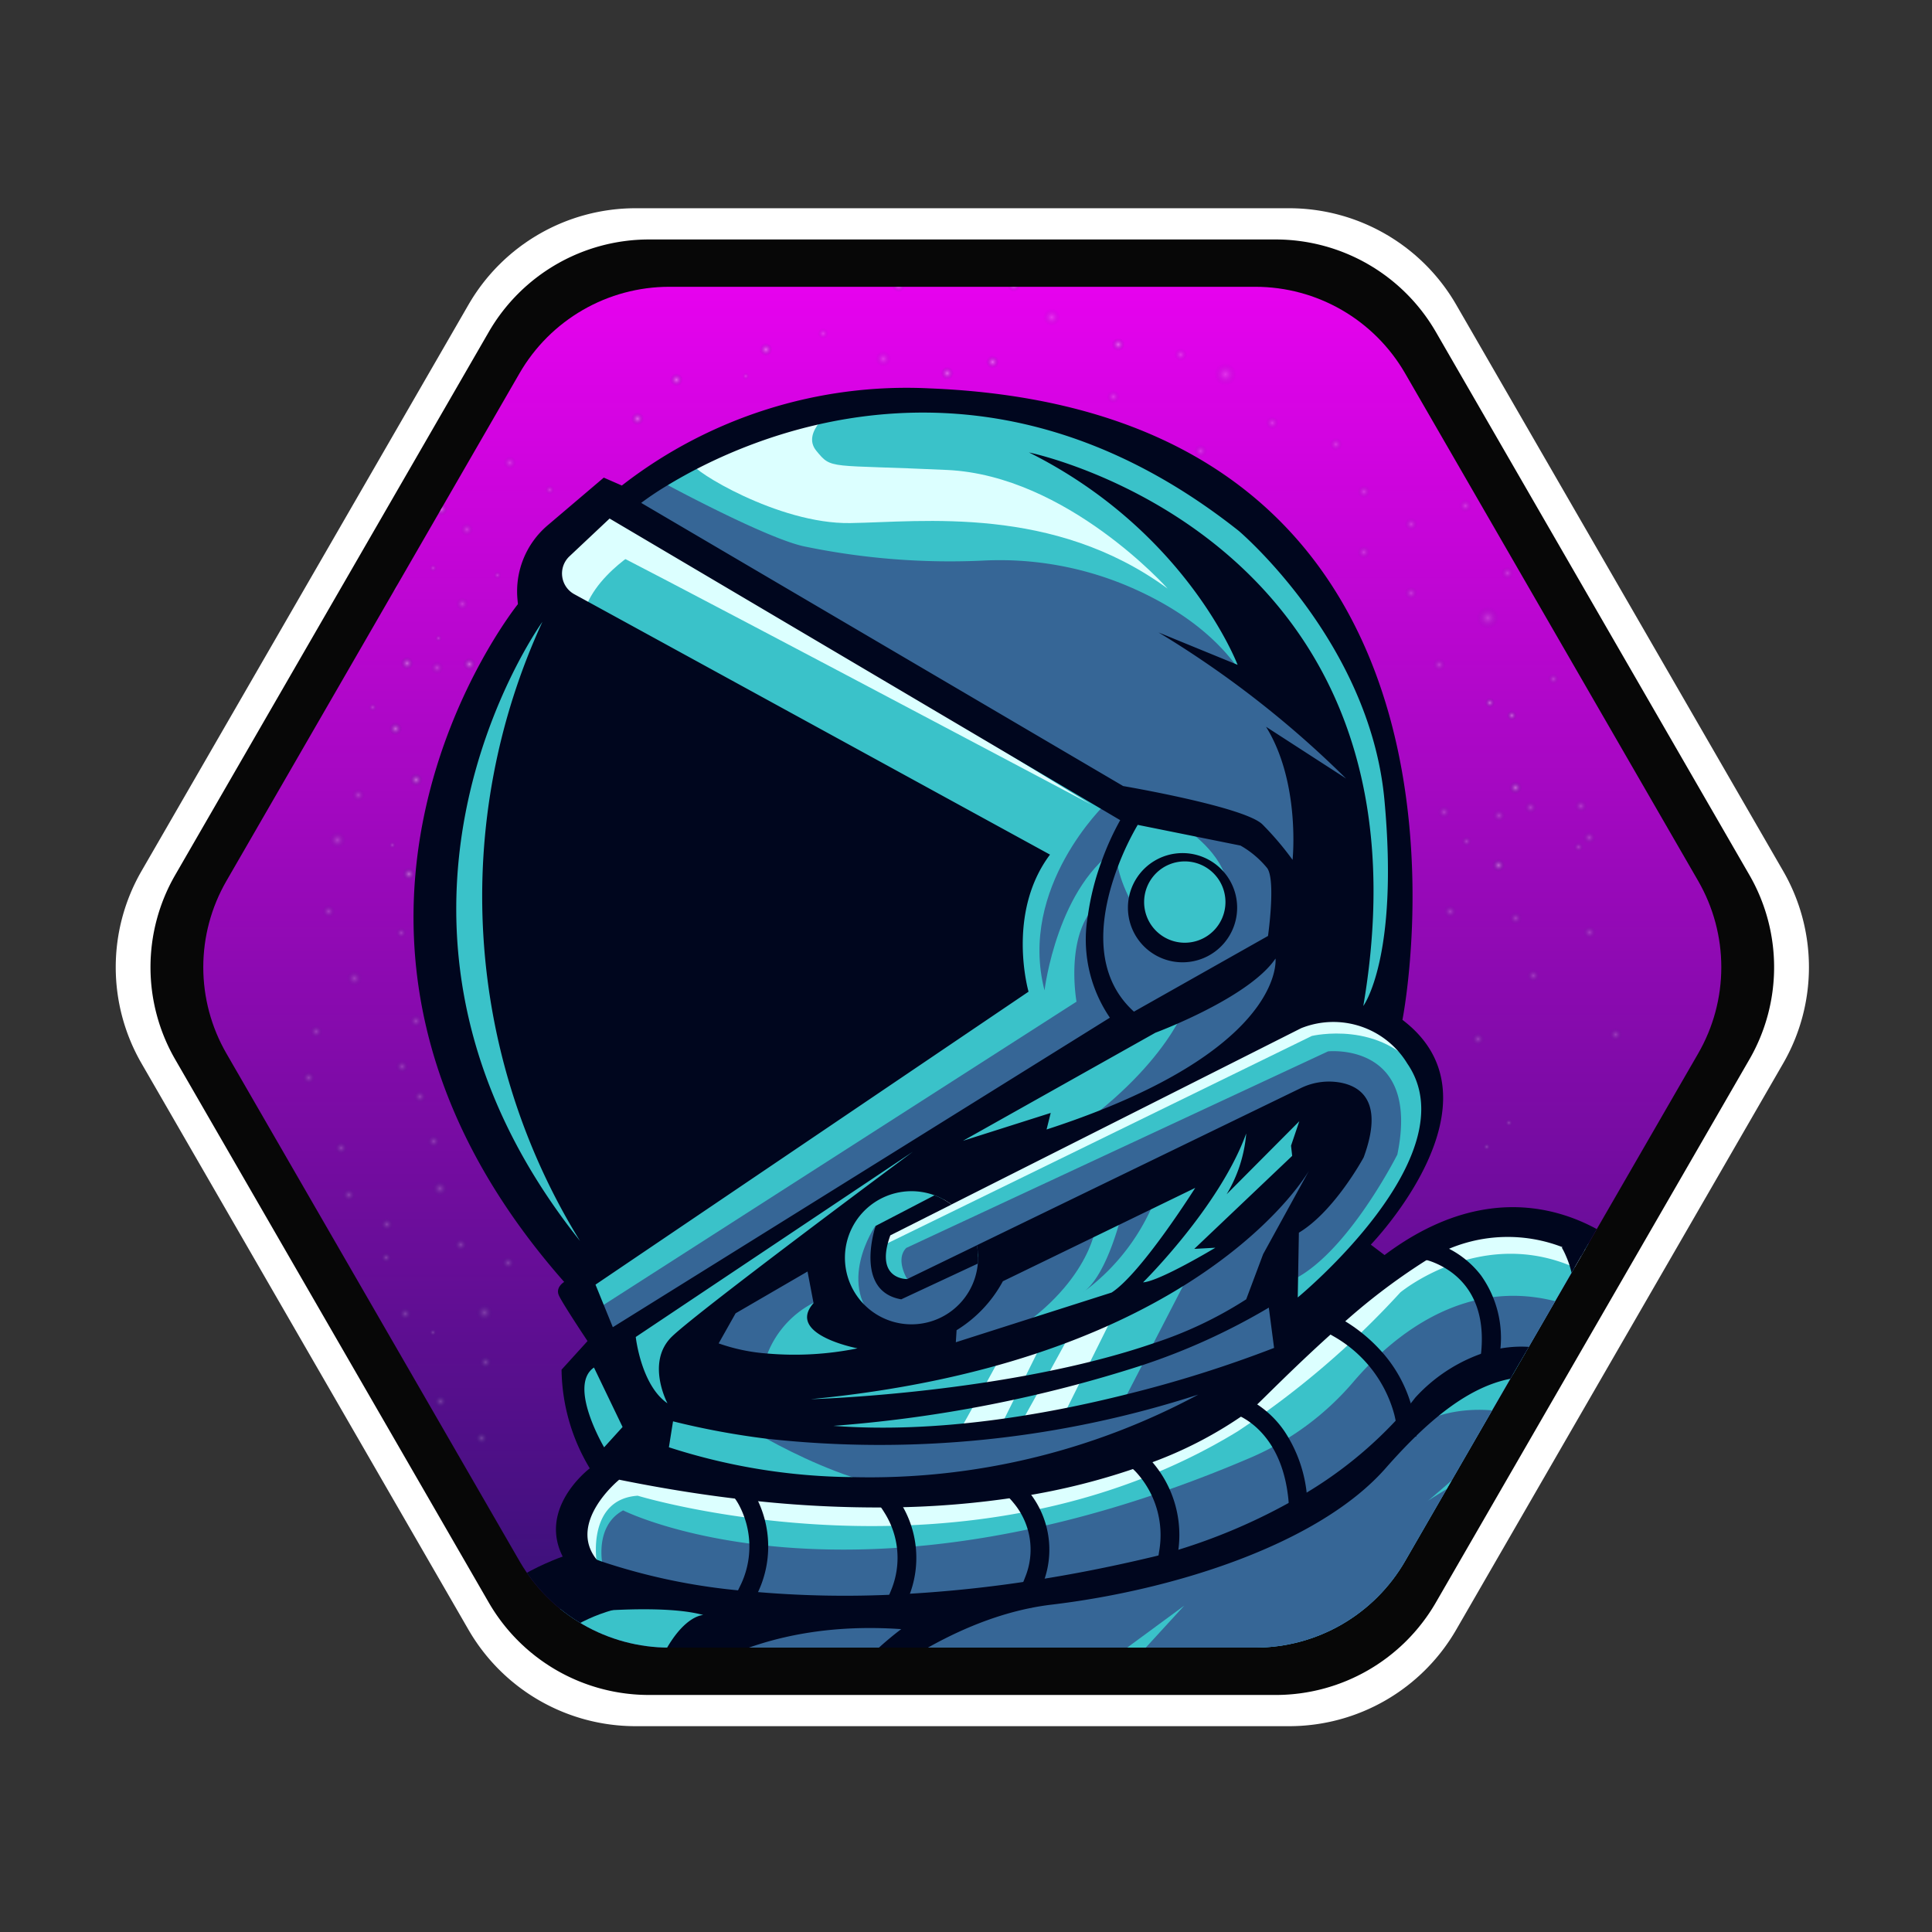<svg xmlns="http://www.w3.org/2000/svg" xmlns:xlink="http://www.w3.org/1999/xlink" width="167" height="167" viewBox="0 0 167 167">
  <rect x="0" y="0" width="167" height="167" fill="#333333" stroke="none"/>
  <defs>
    <clipPath id="clip-path">
      <rect id="Rectangle_9393" data-name="Rectangle 9393" width="167" height="167" transform="translate(-18487 -23888)"/>
    </clipPath>
    <clipPath id="clip-path-2">
      <path id="inside" d="M1519.147,949.029l25.349-43.905a14.906,14.906,0,0,0,0-14.909l-25.349-43.905a14.953,14.953,0,0,0-12.911-7.455h-50.7a14.953,14.953,0,0,0-12.911,7.455l-25.349,43.905a14.9,14.9,0,0,0,0,14.909l25.349,43.905a14.953,14.953,0,0,0,12.911,7.455h50.7A14.953,14.953,0,0,0,1519.147,949.029Z" transform="translate(-1415.28 -838.855)" fill="none"/>
    </clipPath>
    <linearGradient id="linear-gradient" x1="0.5" x2="0.5" y2="1" gradientUnits="objectBoundingBox">
      <stop offset="0" stop-color="#f0f"/>
      <stop offset="1" stop-color="#1b1464"/>
    </linearGradient>
    <radialGradient id="radial-gradient" cx="0.5" cy="0.5" r="0.5" gradientTransform="translate(0)" gradientUnits="objectBoundingBox">
      <stop offset="0" stop-color="#fff"/>
      <stop offset="1" stop-color="#1b1464" stop-opacity="0"/>
    </radialGradient>
    <radialGradient id="radial-gradient-2" cx="0.5" cy="0.5" r="0.5" xlink:href="#radial-gradient"/>
    <radialGradient id="radial-gradient-5" cx="0.5" cy="0.5" r="0.5" xlink:href="#radial-gradient"/>
    <radialGradient id="radial-gradient-6" cx="0.5" cy="0.5" r="0.5" xlink:href="#radial-gradient"/>
    <radialGradient id="radial-gradient-7" cx="0.5" cy="0.5" r="0.5" xlink:href="#radial-gradient"/>
    <radialGradient id="radial-gradient-8" cx="0.5" cy="0.5" r="0.5" gradientTransform="matrix(1, 0, 0, 1, 0, 0)" xlink:href="#radial-gradient"/>
    <radialGradient id="radial-gradient-11" cx="0.5" cy="0.5" r="0.5" gradientTransform="matrix(1, 0, 0, 1, 0, 0)" xlink:href="#radial-gradient"/>
    <radialGradient id="radial-gradient-16" cx="0.5" cy="0.5" r="0.5" xlink:href="#radial-gradient"/>
    <radialGradient id="radial-gradient-38" cx="0.5" cy="0.5" r="0.5" xlink:href="#radial-gradient"/>
    <radialGradient id="radial-gradient-39" cx="0.5" cy="0.5" r="0.5" xlink:href="#radial-gradient"/>
    <radialGradient id="radial-gradient-45" cx="0.5" cy="0.5" r="0.5" xlink:href="#radial-gradient"/>
    <radialGradient id="radial-gradient-48" cx="0.5" cy="0.5" r="0.5" xlink:href="#radial-gradient"/>
    <radialGradient id="radial-gradient-49" cx="0.5" cy="0.5" r="0.493" gradientTransform="translate(-0.014) scale(1.029 1)" xlink:href="#radial-gradient"/>
    <radialGradient id="radial-gradient-58" cx="0.5" cy="0.5" r="0.5" xlink:href="#radial-gradient"/>
    <radialGradient id="radial-gradient-61" cx="0.5" cy="0.5" r="0.5" xlink:href="#radial-gradient"/>
    <radialGradient id="radial-gradient-62" cx="0.5" cy="0.5" r="0.5" xlink:href="#radial-gradient"/>
    <radialGradient id="radial-gradient-66" cx="0.5" cy="0.5" r="0.5" xlink:href="#radial-gradient"/>
    <radialGradient id="radial-gradient-84" cx="0.5" cy="0.5" r="0.5" xlink:href="#radial-gradient"/>
    <radialGradient id="radial-gradient-195" cx="0.5" cy="0.5" r="0.548" gradientTransform="matrix(-0.409, 0.913, -0.913, -0.409, 171.184, 991.996)" gradientUnits="objectBoundingBox">
      <stop offset="0" stop-color="#fff"/>
      <stop offset="1" stop-color="#c7c7c7" stop-opacity="0"/>
    </radialGradient>
    <radialGradient id="radial-gradient-196" cx="0.5" cy="0.5" r="0.544" gradientTransform="matrix(-0.395, 0.919, -0.919, -0.395, 266.849, 1288.098)" xlink:href="#radial-gradient-195"/>
    <radialGradient id="radial-gradient-197" cx="0.5" cy="0.5" r="0.544" gradientTransform="matrix(-0.395, 0.919, -0.919, -0.395, 351.108, 1936.545)" xlink:href="#radial-gradient-195"/>
    <radialGradient id="radial-gradient-198" cx="0.5" cy="0.5" r="0.52" gradientTransform="matrix(-0.274, 0.962, -0.962, -0.274, 551.336, 2086.718)" xlink:href="#radial-gradient-195"/>
    <radialGradient id="radial-gradient-199" cx="0.5" cy="0.5" r="0.544" gradientTransform="matrix(-0.395, 0.919, -0.919, -0.395, 234.339, 1134.089)" xlink:href="#radial-gradient-195"/>
    <radialGradient id="radial-gradient-200" cx="0.5" cy="0.5" r="0.5" gradientTransform="translate(924.759 2066.161) rotate(90.499)" xlink:href="#radial-gradient-195"/>
    <radialGradient id="radial-gradient-201" cx="0.5" cy="0.5" r="0.635" gradientTransform="matrix(-0.616, 0.788, -0.788, -0.616, 45.74, 977.394)" xlink:href="#radial-gradient-195"/>
    <radialGradient id="radial-gradient-202" cx="0.5" cy="0.5" r="0.52" gradientTransform="matrix(0.278, 0.961, -0.961, 0.278, 686.38, 1167.523)" xlink:href="#radial-gradient-195"/>
    <radialGradient id="radial-gradient-203" cx="0.5" cy="0.5" r="0.52" gradientTransform="translate(922.561 1568.505) rotate(73.884)" xlink:href="#radial-gradient-195"/>
    <radialGradient id="radial-gradient-204" cx="0.5" cy="0.5" r="0.52" gradientTransform="translate(966.939 3675.906) rotate(105.898)" xlink:href="#radial-gradient-195"/>
    <radialGradient id="radial-gradient-205" cx="0.5" cy="0.5" r="0.673" gradientTransform="matrix(-0.742, 0.67, -0.67, -0.742, -222.948, 5730.386)" xlink:href="#radial-gradient-195"/>
    <radialGradient id="radial-gradient-206" cx="0.5" cy="0.5" r="0.5" gradientTransform="matrix(0.034, 0.999, -0.999, 0.034, 611.086, 1395.218)" xlink:href="#radial-gradient-195"/>
    <radialGradient id="radial-gradient-207" cx="0.5" cy="0.5" r="0.52" gradientTransform="matrix(-0.274, 0.962, -0.962, -0.274, 572.936, 2038.41)" xlink:href="#radial-gradient-195"/>
    <radialGradient id="radial-gradient-208" cx="0.5" cy="0.5" r="0.52" gradientTransform="translate(1003.28 3587.533) rotate(105.898)" xlink:href="#radial-gradient-195"/>
    <radialGradient id="radial-gradient-209" cx="0.5" cy="0.5" r="0.673" gradientTransform="translate(-141.067 5578.236) rotate(137.935)" xlink:href="#radial-gradient-195"/>
  </defs>
  <g id="Mask_Group_47" data-name="Mask Group 47" transform="translate(18487 23888)" clip-path="url(#clip-path)">
    <g id="Group_51667" data-name="Group 51667" transform="translate(-18477 -23870)">
      <g id="Group_51448" data-name="Group 51448" transform="translate(0 0)">
        <path id="Path_63836" data-name="Path 63836" d="M1511.158,943.054l27.112-46.959a15.942,15.942,0,0,0,0-15.946l-27.112-46.959a15.993,15.993,0,0,0-13.809-7.973h-54.224a15.993,15.993,0,0,0-13.809,7.973L1402.2,880.149a15.941,15.941,0,0,0,0,15.946l27.112,46.959a15.993,15.993,0,0,0,13.809,7.974h54.224A15.993,15.993,0,0,0,1511.158,943.054Z" transform="translate(-1397.055 -822.517)" fill="#070707"/>
        <path id="Path_63837" data-name="Path 63837" d="M1505.888,939.112l28.275-48.974a16.625,16.625,0,0,0,0-16.63l-28.275-48.974a16.681,16.681,0,0,0-14.4-8.316h-56.551a16.68,16.68,0,0,0-14.4,8.316l-28.275,48.974a16.624,16.624,0,0,0,0,16.63l28.275,48.974a16.679,16.679,0,0,0,14.4,8.315h56.551A16.68,16.68,0,0,0,1505.888,939.112Z" transform="translate(-1390.029 -816.218)" fill="#fff"/>
        <path id="Path_63838" data-name="Path 63838" d="M1511.158,943.054l27.112-46.959a15.942,15.942,0,0,0,0-15.946l-27.112-46.959a15.993,15.993,0,0,0-13.809-7.973h-54.224a15.993,15.993,0,0,0-13.809,7.973L1402.2,880.149a15.941,15.941,0,0,0,0,15.946l27.112,46.959a15.993,15.993,0,0,0,13.809,7.974h54.224A15.993,15.993,0,0,0,1511.158,943.054Z" transform="translate(-1397.055 -822.517)" fill="#070707"/>
      </g>
      <g id="entrepeneur" transform="translate(7.574 6.79)">
        <g id="Group_51456" data-name="Group 51456" clip-path="url(#clip-path-2)">
          <rect id="Rectangle_8973" data-name="Rectangle 8973" width="212.583" height="149.932" transform="translate(-40.934 -15.844)" fill="url(#linear-gradient)"/>
          <g id="Group_51449" data-name="Group 51449" transform="translate(6.794 -1.1)">
            <ellipse id="Ellipse_485" data-name="Ellipse 485" cx="0.556" cy="0.556" rx="0.556" ry="0.556" transform="translate(10.261 33.089)" opacity="0.2" fill="url(#radial-gradient)"/>
            <ellipse id="Ellipse_486" data-name="Ellipse 486" cx="0.415" cy="0.415" rx="0.415" ry="0.415" transform="translate(6.785 24.12)" opacity="0.2" fill="url(#radial-gradient-2)"/>
            <ellipse id="Ellipse_487" data-name="Ellipse 487" cx="0.556" cy="0.556" rx="0.556" ry="0.556" transform="translate(9.261 38.749)" opacity="0.2" fill="url(#radial-gradient)"/>
            <ellipse id="Ellipse_488" data-name="Ellipse 488" cx="0.556" cy="0.556" rx="0.556" ry="0.556" transform="translate(11.043 43.161)" opacity="0.2" fill="url(#radial-gradient)"/>
            <ellipse id="Ellipse_489" data-name="Ellipse 489" cx="0.737" cy="0.737" rx="0.737" ry="0.737" transform="translate(4.059 48.185)" opacity="0.2" fill="url(#radial-gradient-5)"/>
            <ellipse id="Ellipse_490" data-name="Ellipse 490" cx="0.307" cy="0.307" rx="0.307" ry="0.307" transform="translate(9.238 49.05)" opacity="0.2" fill="url(#radial-gradient-6)"/>
            <ellipse id="Ellipse_491" data-name="Ellipse 491" cx="0.556" cy="0.556" rx="0.556" ry="0.556" transform="translate(100.428 54.549)" opacity="0.2" fill="url(#radial-gradient-7)"/>
            <ellipse id="Ellipse_492" data-name="Ellipse 492" cx="0.364" cy="0.364" rx="0.364" ry="0.364" transform="translate(7.48 37.087)" opacity="0.2" fill="url(#radial-gradient-8)"/>
            <ellipse id="Ellipse_493" data-name="Ellipse 493" cx="0.556" cy="0.556" rx="0.556" ry="0.556" transform="translate(15.652 33.163)" opacity="0.2" fill="url(#radial-gradient)"/>
            <ellipse id="Ellipse_494" data-name="Ellipse 494" cx="0.556" cy="0.556" rx="0.556" ry="0.556" transform="translate(10.423 51.303)" opacity="0.2" fill="url(#radial-gradient)"/>
            <ellipse id="Ellipse_495" data-name="Ellipse 495" cx="0.465" cy="0.465" rx="0.465" ry="0.465" transform="translate(9.848 56.483)" opacity="0.2" fill="url(#radial-gradient-11)"/>
            <ellipse id="Ellipse_496" data-name="Ellipse 496" cx="0.556" cy="0.556" rx="0.556" ry="0.556" transform="translate(12.851 33.473)" opacity="0.2" fill="url(#radial-gradient-7)"/>
            <ellipse id="Ellipse_497" data-name="Ellipse 497" cx="0.556" cy="0.556" rx="0.556" ry="0.556" transform="translate(3.483 54.536)" opacity="0.2" fill="url(#radial-gradient-7)"/>
            <ellipse id="Ellipse_498" data-name="Ellipse 498" cx="0.673" cy="0.673" rx="0.673" ry="0.673" transform="translate(5.595 60.21)" opacity="0.2" fill="url(#radial-gradient-8)"/>
            <ellipse id="Ellipse_499" data-name="Ellipse 499" cx="0.556" cy="0.556" rx="0.556" ry="0.556" transform="translate(11.026 64.018)" opacity="0.2" fill="url(#radial-gradient-8)"/>
            <ellipse id="Ellipse_500" data-name="Ellipse 500" cx="0.332" cy="0.332" rx="0.332" ry="0.332" transform="translate(12.735 25.079)" opacity="0.2" fill="url(#radial-gradient-16)"/>
            <ellipse id="Ellipse_501" data-name="Ellipse 501" cx="0.556" cy="0.556" rx="0.556" ry="0.556" transform="translate(0 32.44)" opacity="0.2" fill="url(#radial-gradient)"/>
            <ellipse id="Ellipse_502" data-name="Ellipse 502" cx="0.556" cy="0.556" rx="0.556" ry="0.556" transform="translate(3.263 31.339)" opacity="0.2" fill="url(#radial-gradient)"/>
            <ellipse id="Ellipse_503" data-name="Ellipse 503" cx="0.556" cy="0.556" rx="0.556" ry="0.556" transform="translate(9.13 26.499)" opacity="0.2" fill="url(#radial-gradient-7)"/>
            <ellipse id="Ellipse_504" data-name="Ellipse 504" cx="0.249" cy="0.249" rx="0.249" ry="0.249" transform="translate(6.482 30.527)" opacity="0.2" fill="url(#radial-gradient-8)"/>
            <ellipse id="Ellipse_505" data-name="Ellipse 505" cx="0.556" cy="0.556" rx="0.556" ry="0.556" transform="translate(9.83 67.948)" opacity="0.2" fill="url(#radial-gradient-8)"/>
            <ellipse id="Ellipse_506" data-name="Ellipse 506" cx="0.556" cy="0.556" rx="0.556" ry="0.556" transform="translate(1.761 68.912)" opacity="0.2" fill="url(#radial-gradient-8)"/>
            <ellipse id="Ellipse_507" data-name="Ellipse 507" cx="0.301" cy="0.301" rx="0.301" ry="0.301" transform="translate(13.231 31.179)" opacity="0.2" fill="url(#radial-gradient-11)"/>
            <ellipse id="Ellipse_508" data-name="Ellipse 508" cx="0.556" cy="0.556" rx="0.556" ry="0.556" transform="translate(4.405 26.512)" opacity="0.2" fill="url(#radial-gradient)"/>
            <ellipse id="Ellipse_509" data-name="Ellipse 509" cx="0.556" cy="0.556" rx="0.556" ry="0.556" transform="translate(13.213 19.779)" opacity="0.2" fill="url(#radial-gradient)"/>
            <ellipse id="Ellipse_510" data-name="Ellipse 510" cx="0.333" cy="0.333" rx="0.333" ry="0.333" transform="translate(18.299 25.698)" opacity="0.2" fill="url(#radial-gradient-8)"/>
            <ellipse id="Ellipse_511" data-name="Ellipse 511" cx="0.556" cy="0.556" rx="0.556" ry="0.556" transform="translate(15.429 21.52)" opacity="0.2" fill="url(#radial-gradient-7)"/>
            <ellipse id="Ellipse_512" data-name="Ellipse 512" cx="0.556" cy="0.556" rx="0.556" ry="0.556" transform="translate(2.405 64.924)" opacity="0.2" fill="url(#radial-gradient-8)"/>
            <ellipse id="Ellipse_513" data-name="Ellipse 513" cx="0.556" cy="0.556" rx="0.556" ry="0.556" transform="translate(6.049 44.479)" opacity="0.2" fill="url(#radial-gradient-7)"/>
            <ellipse id="Ellipse_514" data-name="Ellipse 514" cx="0.556" cy="0.556" rx="0.556" ry="0.556" transform="translate(107.377 45.551)" opacity="0.2" fill="url(#radial-gradient-7)"/>
            <ellipse id="Ellipse_515" data-name="Ellipse 515" cx="0.959" cy="0.959" rx="0.959" ry="0.959" transform="translate(103.279 28.762)" opacity="0.2" fill="url(#radial-gradient-8)"/>
            <ellipse id="Ellipse_516" data-name="Ellipse 516" cx="0.556" cy="0.556" rx="0.556" ry="0.556" transform="translate(19.143 15.756)" opacity="0.2" fill="url(#radial-gradient-7)"/>
            <ellipse id="Ellipse_517" data-name="Ellipse 517" cx="0.556" cy="0.556" rx="0.556" ry="0.556" transform="translate(15.038 27.957)" opacity="0.2" fill="url(#radial-gradient-7)"/>
            <ellipse id="Ellipse_518" data-name="Ellipse 518" cx="0.556" cy="0.556" rx="0.556" ry="0.556" transform="translate(104.648 46.254)" opacity="0.2" fill="url(#radial-gradient-7)"/>
            <ellipse id="Ellipse_519" data-name="Ellipse 519" cx="0.556" cy="0.556" rx="0.556" ry="0.556" transform="translate(99.899 45.954)" opacity="0.2" fill="url(#radial-gradient-7)"/>
            <ellipse id="Ellipse_520" data-name="Ellipse 520" cx="0.556" cy="0.556" rx="0.556" ry="0.556" transform="translate(112.478 56.349)" opacity="0.2" fill="url(#radial-gradient-7)"/>
            <ellipse id="Ellipse_521" data-name="Ellipse 521" cx="0.329" cy="0.329" rx="0.329" ry="0.329" transform="translate(103.815 75.111)" opacity="0.2" fill="url(#radial-gradient-8)"/>
            <ellipse id="Ellipse_522" data-name="Ellipse 522" cx="0.431" cy="0.431" rx="0.431" ry="0.431" transform="translate(111.646 49.096)" opacity="0.2" fill="url(#radial-gradient-38)"/>
            <ellipse id="Ellipse_523" data-name="Ellipse 523" cx="0.403" cy="0.403" rx="0.403" ry="0.403" transform="translate(22.749 18.25)" opacity="0.2" fill="url(#radial-gradient-39)"/>
            <ellipse id="Ellipse_524" data-name="Ellipse 524" cx="0.556" cy="0.556" rx="0.556" ry="0.556" transform="translate(97.047 27.025)" opacity="0.2" fill="url(#radial-gradient-7)"/>
            <ellipse id="Ellipse_525" data-name="Ellipse 525" cx="0.556" cy="0.556" rx="0.556" ry="0.556" transform="translate(114.73 65.182)" opacity="0.2" fill="url(#radial-gradient-11)"/>
            <ellipse id="Ellipse_526" data-name="Ellipse 526" cx="0.556" cy="0.556" rx="0.556" ry="0.556" transform="translate(106.073 43.843)" opacity="0.2" fill="url(#radial-gradient)"/>
            <ellipse id="Ellipse_527" data-name="Ellipse 527" cx="0.556" cy="0.556" rx="0.556" ry="0.556" transform="translate(107.617 60.087)" opacity="0.2" fill="url(#radial-gradient-11)"/>
            <ellipse id="Ellipse_528" data-name="Ellipse 528" cx="0.556" cy="0.556" rx="0.556" ry="0.556" transform="translate(102.836 65.567)" opacity="0.2" fill="url(#radial-gradient-11)"/>
            <ellipse id="Ellipse_529" data-name="Ellipse 529" cx="0.433" cy="0.433" rx="0.433" ry="0.433" transform="translate(105.878 37.725)" opacity="0.2" fill="url(#radial-gradient-45)"/>
            <ellipse id="Ellipse_530" data-name="Ellipse 530" cx="0.556" cy="0.556" rx="0.556" ry="0.556" transform="translate(92.96 23.49)" opacity="0.2" fill="url(#radial-gradient-7)"/>
            <ellipse id="Ellipse_531" data-name="Ellipse 531" cx="0.556" cy="0.556" rx="0.556" ry="0.556" transform="translate(97.055 21.065)" opacity="0.2" fill="url(#radial-gradient-7)"/>
            <ellipse id="Ellipse_532" data-name="Ellipse 532" cx="0.433" cy="0.433" rx="0.433" ry="0.433" transform="translate(103.978 36.627)" opacity="0.2" fill="url(#radial-gradient-48)"/>
            <ellipse id="Ellipse_533" data-name="Ellipse 533" cx="0.47" cy="0.484" rx="0.47" ry="0.484" transform="translate(109.436 34.517)" opacity="0.2" fill="url(#radial-gradient-49)"/>
            <ellipse id="Ellipse_534" data-name="Ellipse 534" cx="0.329" cy="0.329" rx="0.329" ry="0.329" transform="translate(105.729 73.034)" opacity="0.2" fill="url(#radial-gradient-11)"/>
            <ellipse id="Ellipse_535" data-name="Ellipse 535" cx="0.556" cy="0.556" rx="0.556" ry="0.556" transform="translate(104.607 50.548)" opacity="0.2" fill="url(#radial-gradient)"/>
            <ellipse id="Ellipse_536" data-name="Ellipse 536" cx="0.556" cy="0.556" rx="0.556" ry="0.556" transform="translate(112.45 48.154)" opacity="0.2" fill="url(#radial-gradient-7)"/>
            <ellipse id="Ellipse_537" data-name="Ellipse 537" cx="0.556" cy="0.556" rx="0.556" ry="0.556" transform="translate(99.48 33.213)" opacity="0.2" fill="url(#radial-gradient-7)"/>
            <ellipse id="Ellipse_538" data-name="Ellipse 538" cx="0.556" cy="0.556" rx="0.556" ry="0.556" transform="translate(101.744 19.478)" opacity="0.2" fill="url(#radial-gradient-7)"/>
            <ellipse id="Ellipse_539" data-name="Ellipse 539" cx="0.556" cy="0.556" rx="0.556" ry="0.556" transform="translate(111.722 45.431)" opacity="0.2" fill="url(#radial-gradient-7)"/>
            <ellipse id="Ellipse_540" data-name="Ellipse 540" cx="0.556" cy="0.556" rx="0.556" ry="0.556" transform="translate(105.379 25.294)" opacity="0.2" fill="url(#radial-gradient-7)"/>
            <ellipse id="Ellipse_541" data-name="Ellipse 541" cx="0.556" cy="0.556" rx="0.556" ry="0.556" transform="translate(106.088 55.125)" opacity="0.2" fill="url(#radial-gradient-7)"/>
            <ellipse id="Ellipse_542" data-name="Ellipse 542" cx="0.44" cy="0.44" rx="0.44" ry="0.44" transform="translate(101.955 48.6)" opacity="0.2" fill="url(#radial-gradient-58)"/>
            <ellipse id="Ellipse_543" data-name="Ellipse 543" cx="0.556" cy="0.556" rx="0.556" ry="0.556" transform="translate(30.18 11.949)" opacity="0.2" fill="url(#radial-gradient)"/>
            <ellipse id="Ellipse_544" data-name="Ellipse 544" cx="0.556" cy="0.556" rx="0.556" ry="0.556" transform="translate(33.543 8.583)" opacity="0.2" fill="url(#radial-gradient)"/>
            <ellipse id="Ellipse_545" data-name="Ellipse 545" cx="0.737" cy="0.737" rx="0.737" ry="0.737" transform="translate(65.803 2.998)" opacity="0.2" fill="url(#radial-gradient-61)"/>
            <ellipse id="Ellipse_546" data-name="Ellipse 546" cx="0.307" cy="0.307" rx="0.307" ry="0.307" transform="translate(39.787 8.516)" opacity="0.2" fill="url(#radial-gradient-62)"/>
            <ellipse id="Ellipse_547" data-name="Ellipse 547" cx="0.556" cy="0.556" rx="0.556" ry="0.556" transform="translate(41.279 5.967)" opacity="0.2" fill="url(#radial-gradient)"/>
            <ellipse id="Ellipse_548" data-name="Ellipse 548" cx="0.465" cy="0.465" rx="0.465" ry="0.465" transform="translate(46.314 4.68)" opacity="0.2" fill="url(#radial-gradient-11)"/>
            <ellipse id="Ellipse_549" data-name="Ellipse 549" cx="0.556" cy="0.556" rx="0.556" ry="0.556" transform="translate(71.736 5.537)" opacity="0.2" fill="url(#radial-gradient)"/>
            <ellipse id="Ellipse_550" data-name="Ellipse 550" cx="0.673" cy="0.673" rx="0.673" ry="0.673" transform="translate(51.31 6.654)" opacity="0.2" fill="url(#radial-gradient-66)"/>
            <ellipse id="Ellipse_551" data-name="Ellipse 551" cx="0.556" cy="0.556" rx="0.556" ry="0.556" transform="translate(52.744 0.438)" opacity="0.2" fill="url(#radial-gradient)"/>
            <ellipse id="Ellipse_552" data-name="Ellipse 552" cx="0.556" cy="0.556" rx="0.556" ry="0.556" transform="translate(56.829)" opacity="0.2" fill="url(#radial-gradient)"/>
            <ellipse id="Ellipse_553" data-name="Ellipse 553" cx="0.556" cy="0.556" rx="0.556" ry="0.556" transform="translate(60.873 7.049)" opacity="0.2" fill="url(#radial-gradient)"/>
            <ellipse id="Ellipse_554" data-name="Ellipse 554" cx="0.556" cy="0.556" rx="0.556" ry="0.556" transform="translate(56.951 8.017)" opacity="0.2" fill="url(#radial-gradient)"/>
            <ellipse id="Ellipse_555" data-name="Ellipse 555" cx="0.556" cy="0.556" rx="0.556" ry="0.556" transform="translate(62.712 0.407)" opacity="0.2" fill="url(#radial-gradient)"/>
            <ellipse id="Ellipse_556" data-name="Ellipse 556" cx="0.959" cy="0.959" rx="0.959" ry="0.959" transform="translate(80.597 7.708)" opacity="0.2" fill="url(#radial-gradient-8)"/>
            <ellipse id="Ellipse_557" data-name="Ellipse 557" cx="0.556" cy="0.556" rx="0.556" ry="0.556" transform="translate(78.86 14.746)" opacity="0.2" fill="url(#radial-gradient-7)"/>
            <ellipse id="Ellipse_558" data-name="Ellipse 558" cx="0.433" cy="0.433" rx="0.433" ry="0.433" transform="translate(87.719 14.601)" opacity="0.2" fill="url(#radial-gradient-45)"/>
            <ellipse id="Ellipse_559" data-name="Ellipse 559" cx="0.556" cy="0.556" rx="0.556" ry="0.556" transform="translate(92.973 18.257)" opacity="0.2" fill="url(#radial-gradient-7)"/>
            <ellipse id="Ellipse_560" data-name="Ellipse 560" cx="0.556" cy="0.556" rx="0.556" ry="0.556" transform="translate(90.548 14.162)" opacity="0.2" fill="url(#radial-gradient-7)"/>
            <ellipse id="Ellipse_561" data-name="Ellipse 561" cx="0.433" cy="0.433" rx="0.433" ry="0.433" transform="translate(86.62 16.501)" opacity="0.2" fill="url(#radial-gradient-48)"/>
            <ellipse id="Ellipse_562" data-name="Ellipse 562" cx="0.556" cy="0.556" rx="0.556" ry="0.556" transform="translate(85.047 12.312)" opacity="0.2" fill="url(#radial-gradient-7)"/>
            <ellipse id="Ellipse_563" data-name="Ellipse 563" cx="0.556" cy="0.556" rx="0.556" ry="0.556" transform="translate(71.313 10.049)" opacity="0.2" fill="url(#radial-gradient-7)"/>
            <ellipse id="Ellipse_564" data-name="Ellipse 564" cx="0.556" cy="0.556" rx="0.556" ry="0.556" transform="translate(77.129 6.413)" opacity="0.2" fill="url(#radial-gradient-7)"/>
            <ellipse id="Ellipse_565" data-name="Ellipse 565" cx="0.556" cy="0.556" rx="0.556" ry="0.556" transform="translate(16.702 100.064)" opacity="0.2" fill="url(#radial-gradient-11)"/>
            <ellipse id="Ellipse_566" data-name="Ellipse 566" cx="0.556" cy="0.556" rx="0.556" ry="0.556" transform="translate(13.152 96.894)" opacity="0.2" fill="url(#radial-gradient-11)"/>
            <ellipse id="Ellipse_567" data-name="Ellipse 567" cx="0.737" cy="0.737" rx="0.737" ry="0.737" transform="translate(16.771 89.036)" opacity="0.2" fill="url(#radial-gradient-11)"/>
            <ellipse id="Ellipse_568" data-name="Ellipse 568" cx="0.307" cy="0.307" rx="0.307" ry="0.307" transform="translate(12.749 91.177)" opacity="0.2" fill="url(#radial-gradient-84)"/>
            <ellipse id="Ellipse_569" data-name="Ellipse 569" cx="0.556" cy="0.556" rx="0.556" ry="0.556" transform="translate(10.106 89.318)" opacity="0.2" fill="url(#radial-gradient-11)"/>
            <ellipse id="Ellipse_570" data-name="Ellipse 570" cx="0.465" cy="0.465" rx="0.465" ry="0.465" transform="translate(8.544 84.55)" opacity="0.2" fill="url(#radial-gradient-11)"/>
            <ellipse id="Ellipse_571" data-name="Ellipse 571" cx="0.556" cy="0.556" rx="0.556" ry="0.556" transform="translate(14.901 83.348)" opacity="0.2" fill="url(#radial-gradient-11)"/>
            <ellipse id="Ellipse_572" data-name="Ellipse 572" cx="0.673" cy="0.673" rx="0.673" ry="0.673" transform="translate(12.985 78.371)" opacity="0.2" fill="url(#radial-gradient-11)"/>
            <ellipse id="Ellipse_573" data-name="Ellipse 573" cx="0.556" cy="0.556" rx="0.556" ry="0.556" transform="translate(2.369 90.075)" opacity="0.2" fill="url(#radial-gradient-11)"/>
            <ellipse id="Ellipse_574" data-name="Ellipse 574" cx="0.556" cy="0.556" rx="0.556" ry="0.556" transform="translate(1.703 86.021)" opacity="0.2" fill="url(#radial-gradient-11)"/>
            <ellipse id="Ellipse_575" data-name="Ellipse 575" cx="0.556" cy="0.556" rx="0.556" ry="0.556" transform="translate(8.513 81.587)" opacity="0.2" fill="url(#radial-gradient-11)"/>
            <ellipse id="Ellipse_576" data-name="Ellipse 576" cx="0.556" cy="0.556" rx="0.556" ry="0.556" transform="translate(18.999 84.917)" opacity="0.2" fill="url(#radial-gradient-11)"/>
            <ellipse id="Ellipse_577" data-name="Ellipse 577" cx="0.556" cy="0.556" rx="0.556" ry="0.556" transform="translate(17.048 93.504)" opacity="0.2" fill="url(#radial-gradient-11)"/>
            <ellipse id="Ellipse_578" data-name="Ellipse 578" cx="0.556" cy="0.556" rx="0.556" ry="0.556" transform="translate(5.231 79.039)" opacity="0.2" fill="url(#radial-gradient-11)"/>
            <ellipse id="Ellipse_579" data-name="Ellipse 579" cx="0.556" cy="0.556" rx="0.556" ry="0.556" transform="translate(4.564 74.985)" opacity="0.2" fill="url(#radial-gradient-11)"/>
            <ellipse id="Ellipse_580" data-name="Ellipse 580" cx="0.556" cy="0.556" rx="0.556" ry="0.556" transform="translate(11.375 70.551)" opacity="0.2" fill="url(#radial-gradient-11)"/>
            <ellipse id="Ellipse_581" data-name="Ellipse 581" cx="0.556" cy="0.556" rx="0.556" ry="0.556" transform="translate(12.562 74.413)" opacity="0.2" fill="url(#radial-gradient-11)"/>
          </g>
          <g id="Group_51450" data-name="Group 51450" transform="translate(6.794 -1.1)">
            <ellipse id="Ellipse_582" data-name="Ellipse 582" cx="0.556" cy="0.556" rx="0.556" ry="0.556" transform="translate(10.261 33.089)" opacity="0.2" fill="url(#radial-gradient)"/>
            <ellipse id="Ellipse_583" data-name="Ellipse 583" cx="0.415" cy="0.415" rx="0.415" ry="0.415" transform="translate(6.785 24.12)" opacity="0.2" fill="url(#radial-gradient-2)"/>
            <ellipse id="Ellipse_584" data-name="Ellipse 584" cx="0.556" cy="0.556" rx="0.556" ry="0.556" transform="translate(9.261 38.749)" opacity="0.2" fill="url(#radial-gradient)"/>
            <ellipse id="Ellipse_585" data-name="Ellipse 585" cx="0.556" cy="0.556" rx="0.556" ry="0.556" transform="translate(11.043 43.161)" opacity="0.2" fill="url(#radial-gradient)"/>
            <ellipse id="Ellipse_586" data-name="Ellipse 586" cx="0.737" cy="0.737" rx="0.737" ry="0.737" transform="translate(4.059 48.185)" opacity="0.2" fill="url(#radial-gradient-5)"/>
            <ellipse id="Ellipse_587" data-name="Ellipse 587" cx="0.307" cy="0.307" rx="0.307" ry="0.307" transform="translate(9.238 49.05)" opacity="0.2" fill="url(#radial-gradient-6)"/>
            <ellipse id="Ellipse_588" data-name="Ellipse 588" cx="0.556" cy="0.556" rx="0.556" ry="0.556" transform="translate(100.428 54.549)" opacity="0.2" fill="url(#radial-gradient-7)"/>
            <ellipse id="Ellipse_589" data-name="Ellipse 589" cx="0.364" cy="0.364" rx="0.364" ry="0.364" transform="translate(7.48 37.087)" opacity="0.2" fill="url(#radial-gradient-8)"/>
            <ellipse id="Ellipse_590" data-name="Ellipse 590" cx="0.556" cy="0.556" rx="0.556" ry="0.556" transform="translate(15.652 33.163)" opacity="0.2" fill="url(#radial-gradient)"/>
            <ellipse id="Ellipse_591" data-name="Ellipse 591" cx="0.556" cy="0.556" rx="0.556" ry="0.556" transform="translate(10.423 51.303)" opacity="0.2" fill="url(#radial-gradient)"/>
            <ellipse id="Ellipse_592" data-name="Ellipse 592" cx="0.465" cy="0.465" rx="0.465" ry="0.465" transform="translate(9.848 56.483)" opacity="0.2" fill="url(#radial-gradient-11)"/>
            <ellipse id="Ellipse_593" data-name="Ellipse 593" cx="0.556" cy="0.556" rx="0.556" ry="0.556" transform="translate(12.851 33.473)" opacity="0.2" fill="url(#radial-gradient-7)"/>
            <ellipse id="Ellipse_594" data-name="Ellipse 594" cx="0.556" cy="0.556" rx="0.556" ry="0.556" transform="translate(3.483 54.536)" opacity="0.2" fill="url(#radial-gradient-7)"/>
            <ellipse id="Ellipse_595" data-name="Ellipse 595" cx="0.673" cy="0.673" rx="0.673" ry="0.673" transform="translate(5.595 60.21)" opacity="0.2" fill="url(#radial-gradient-8)"/>
            <ellipse id="Ellipse_596" data-name="Ellipse 596" cx="0.556" cy="0.556" rx="0.556" ry="0.556" transform="translate(11.026 64.018)" opacity="0.2" fill="url(#radial-gradient-8)"/>
            <ellipse id="Ellipse_597" data-name="Ellipse 597" cx="0.332" cy="0.332" rx="0.332" ry="0.332" transform="translate(12.735 25.079)" opacity="0.2" fill="url(#radial-gradient-16)"/>
            <ellipse id="Ellipse_598" data-name="Ellipse 598" cx="0.556" cy="0.556" rx="0.556" ry="0.556" transform="translate(0 32.44)" opacity="0.2" fill="url(#radial-gradient)"/>
            <ellipse id="Ellipse_599" data-name="Ellipse 599" cx="0.556" cy="0.556" rx="0.556" ry="0.556" transform="translate(3.263 31.339)" opacity="0.2" fill="url(#radial-gradient)"/>
            <ellipse id="Ellipse_600" data-name="Ellipse 600" cx="0.556" cy="0.556" rx="0.556" ry="0.556" transform="translate(9.13 26.499)" opacity="0.2" fill="url(#radial-gradient-7)"/>
            <ellipse id="Ellipse_601" data-name="Ellipse 601" cx="0.249" cy="0.249" rx="0.249" ry="0.249" transform="translate(6.482 30.527)" opacity="0.2" fill="url(#radial-gradient-8)"/>
            <ellipse id="Ellipse_602" data-name="Ellipse 602" cx="0.556" cy="0.556" rx="0.556" ry="0.556" transform="translate(9.83 67.948)" opacity="0.2" fill="url(#radial-gradient-8)"/>
            <ellipse id="Ellipse_603" data-name="Ellipse 603" cx="0.556" cy="0.556" rx="0.556" ry="0.556" transform="translate(1.761 68.912)" opacity="0.2" fill="url(#radial-gradient-8)"/>
            <ellipse id="Ellipse_604" data-name="Ellipse 604" cx="0.301" cy="0.301" rx="0.301" ry="0.301" transform="translate(13.231 31.179)" opacity="0.2" fill="url(#radial-gradient-11)"/>
            <ellipse id="Ellipse_605" data-name="Ellipse 605" cx="0.556" cy="0.556" rx="0.556" ry="0.556" transform="translate(4.405 26.512)" opacity="0.2" fill="url(#radial-gradient)"/>
            <ellipse id="Ellipse_606" data-name="Ellipse 606" cx="0.556" cy="0.556" rx="0.556" ry="0.556" transform="translate(13.213 19.779)" opacity="0.2" fill="url(#radial-gradient)"/>
            <ellipse id="Ellipse_607" data-name="Ellipse 607" cx="0.333" cy="0.333" rx="0.333" ry="0.333" transform="translate(18.299 25.698)" opacity="0.2" fill="url(#radial-gradient-8)"/>
            <ellipse id="Ellipse_608" data-name="Ellipse 608" cx="0.556" cy="0.556" rx="0.556" ry="0.556" transform="translate(15.429 21.52)" opacity="0.2" fill="url(#radial-gradient-7)"/>
            <ellipse id="Ellipse_609" data-name="Ellipse 609" cx="0.556" cy="0.556" rx="0.556" ry="0.556" transform="translate(2.405 64.924)" opacity="0.2" fill="url(#radial-gradient-8)"/>
            <ellipse id="Ellipse_610" data-name="Ellipse 610" cx="0.556" cy="0.556" rx="0.556" ry="0.556" transform="translate(6.049 44.479)" opacity="0.2" fill="url(#radial-gradient-7)"/>
            <ellipse id="Ellipse_611" data-name="Ellipse 611" cx="0.556" cy="0.556" rx="0.556" ry="0.556" transform="translate(107.377 45.551)" opacity="0.2" fill="url(#radial-gradient-7)"/>
            <ellipse id="Ellipse_612" data-name="Ellipse 612" cx="0.959" cy="0.959" rx="0.959" ry="0.959" transform="translate(103.279 28.762)" opacity="0.2" fill="url(#radial-gradient-8)"/>
            <ellipse id="Ellipse_613" data-name="Ellipse 613" cx="0.556" cy="0.556" rx="0.556" ry="0.556" transform="translate(19.143 15.756)" opacity="0.2" fill="url(#radial-gradient-7)"/>
            <ellipse id="Ellipse_614" data-name="Ellipse 614" cx="0.556" cy="0.556" rx="0.556" ry="0.556" transform="translate(15.038 27.957)" opacity="0.2" fill="url(#radial-gradient-7)"/>
            <ellipse id="Ellipse_615" data-name="Ellipse 615" cx="0.556" cy="0.556" rx="0.556" ry="0.556" transform="translate(104.648 46.254)" opacity="0.2" fill="url(#radial-gradient-7)"/>
            <ellipse id="Ellipse_616" data-name="Ellipse 616" cx="0.556" cy="0.556" rx="0.556" ry="0.556" transform="translate(99.899 45.954)" opacity="0.2" fill="url(#radial-gradient-7)"/>
            <ellipse id="Ellipse_617" data-name="Ellipse 617" cx="0.556" cy="0.556" rx="0.556" ry="0.556" transform="translate(112.478 56.349)" opacity="0.2" fill="url(#radial-gradient-7)"/>
            <ellipse id="Ellipse_618" data-name="Ellipse 618" cx="0.329" cy="0.329" rx="0.329" ry="0.329" transform="translate(103.815 75.111)" opacity="0.2" fill="url(#radial-gradient-8)"/>
            <ellipse id="Ellipse_619" data-name="Ellipse 619" cx="0.431" cy="0.431" rx="0.431" ry="0.431" transform="translate(111.646 49.096)" opacity="0.2" fill="url(#radial-gradient-38)"/>
            <ellipse id="Ellipse_620" data-name="Ellipse 620" cx="0.403" cy="0.403" rx="0.403" ry="0.403" transform="translate(22.749 18.25)" opacity="0.2" fill="url(#radial-gradient-39)"/>
            <ellipse id="Ellipse_621" data-name="Ellipse 621" cx="0.556" cy="0.556" rx="0.556" ry="0.556" transform="translate(97.047 27.025)" opacity="0.2" fill="url(#radial-gradient-7)"/>
            <ellipse id="Ellipse_622" data-name="Ellipse 622" cx="0.556" cy="0.556" rx="0.556" ry="0.556" transform="translate(114.73 65.182)" opacity="0.2" fill="url(#radial-gradient-11)"/>
            <ellipse id="Ellipse_623" data-name="Ellipse 623" cx="0.556" cy="0.556" rx="0.556" ry="0.556" transform="translate(106.073 43.843)" opacity="0.2" fill="url(#radial-gradient)"/>
            <ellipse id="Ellipse_624" data-name="Ellipse 624" cx="0.556" cy="0.556" rx="0.556" ry="0.556" transform="translate(107.617 60.087)" opacity="0.2" fill="url(#radial-gradient-11)"/>
            <ellipse id="Ellipse_625" data-name="Ellipse 625" cx="0.556" cy="0.556" rx="0.556" ry="0.556" transform="translate(102.836 65.567)" opacity="0.2" fill="url(#radial-gradient-11)"/>
            <ellipse id="Ellipse_626" data-name="Ellipse 626" cx="0.433" cy="0.433" rx="0.433" ry="0.433" transform="translate(105.878 37.725)" opacity="0.2" fill="url(#radial-gradient-45)"/>
            <ellipse id="Ellipse_627" data-name="Ellipse 627" cx="0.556" cy="0.556" rx="0.556" ry="0.556" transform="translate(92.96 23.49)" opacity="0.2" fill="url(#radial-gradient-7)"/>
            <ellipse id="Ellipse_628" data-name="Ellipse 628" cx="0.556" cy="0.556" rx="0.556" ry="0.556" transform="translate(97.055 21.065)" opacity="0.2" fill="url(#radial-gradient-7)"/>
            <ellipse id="Ellipse_629" data-name="Ellipse 629" cx="0.433" cy="0.433" rx="0.433" ry="0.433" transform="translate(103.978 36.627)" opacity="0.2" fill="url(#radial-gradient-48)"/>
            <ellipse id="Ellipse_630" data-name="Ellipse 630" cx="0.47" cy="0.484" rx="0.47" ry="0.484" transform="translate(109.436 34.517)" opacity="0.2" fill="url(#radial-gradient-49)"/>
            <ellipse id="Ellipse_631" data-name="Ellipse 631" cx="0.329" cy="0.329" rx="0.329" ry="0.329" transform="translate(105.729 73.034)" opacity="0.2" fill="url(#radial-gradient-11)"/>
            <ellipse id="Ellipse_632" data-name="Ellipse 632" cx="0.556" cy="0.556" rx="0.556" ry="0.556" transform="translate(104.607 50.548)" opacity="0.2" fill="url(#radial-gradient)"/>
            <ellipse id="Ellipse_633" data-name="Ellipse 633" cx="0.556" cy="0.556" rx="0.556" ry="0.556" transform="translate(112.45 48.154)" opacity="0.2" fill="url(#radial-gradient-7)"/>
            <ellipse id="Ellipse_634" data-name="Ellipse 634" cx="0.556" cy="0.556" rx="0.556" ry="0.556" transform="translate(99.48 33.213)" opacity="0.2" fill="url(#radial-gradient-7)"/>
            <ellipse id="Ellipse_635" data-name="Ellipse 635" cx="0.556" cy="0.556" rx="0.556" ry="0.556" transform="translate(101.744 19.478)" opacity="0.2" fill="url(#radial-gradient-7)"/>
            <ellipse id="Ellipse_636" data-name="Ellipse 636" cx="0.556" cy="0.556" rx="0.556" ry="0.556" transform="translate(111.722 45.431)" opacity="0.2" fill="url(#radial-gradient-7)"/>
            <ellipse id="Ellipse_637" data-name="Ellipse 637" cx="0.556" cy="0.556" rx="0.556" ry="0.556" transform="translate(105.379 25.294)" opacity="0.2" fill="url(#radial-gradient-7)"/>
            <ellipse id="Ellipse_638" data-name="Ellipse 638" cx="0.556" cy="0.556" rx="0.556" ry="0.556" transform="translate(106.088 55.125)" opacity="0.2" fill="url(#radial-gradient-7)"/>
            <ellipse id="Ellipse_639" data-name="Ellipse 639" cx="0.44" cy="0.44" rx="0.44" ry="0.44" transform="translate(101.955 48.6)" opacity="0.2" fill="url(#radial-gradient-58)"/>
            <ellipse id="Ellipse_640" data-name="Ellipse 640" cx="0.556" cy="0.556" rx="0.556" ry="0.556" transform="translate(30.18 11.949)" opacity="0.2" fill="url(#radial-gradient)"/>
            <ellipse id="Ellipse_641" data-name="Ellipse 641" cx="0.556" cy="0.556" rx="0.556" ry="0.556" transform="translate(33.543 8.583)" opacity="0.2" fill="url(#radial-gradient)"/>
            <ellipse id="Ellipse_642" data-name="Ellipse 642" cx="0.737" cy="0.737" rx="0.737" ry="0.737" transform="translate(65.803 2.998)" opacity="0.2" fill="url(#radial-gradient-61)"/>
            <ellipse id="Ellipse_643" data-name="Ellipse 643" cx="0.307" cy="0.307" rx="0.307" ry="0.307" transform="translate(39.787 8.516)" opacity="0.2" fill="url(#radial-gradient-62)"/>
            <ellipse id="Ellipse_644" data-name="Ellipse 644" cx="0.556" cy="0.556" rx="0.556" ry="0.556" transform="translate(41.279 5.967)" opacity="0.2" fill="url(#radial-gradient)"/>
            <ellipse id="Ellipse_645" data-name="Ellipse 645" cx="0.465" cy="0.465" rx="0.465" ry="0.465" transform="translate(46.314 4.68)" opacity="0.2" fill="url(#radial-gradient-11)"/>
            <ellipse id="Ellipse_646" data-name="Ellipse 646" cx="0.556" cy="0.556" rx="0.556" ry="0.556" transform="translate(71.736 5.537)" opacity="0.2" fill="url(#radial-gradient)"/>
            <ellipse id="Ellipse_647" data-name="Ellipse 647" cx="0.673" cy="0.673" rx="0.673" ry="0.673" transform="translate(51.31 6.654)" opacity="0.2" fill="url(#radial-gradient-66)"/>
            <ellipse id="Ellipse_648" data-name="Ellipse 648" cx="0.556" cy="0.556" rx="0.556" ry="0.556" transform="translate(52.744 0.438)" opacity="0.2" fill="url(#radial-gradient)"/>
            <ellipse id="Ellipse_649" data-name="Ellipse 649" cx="0.556" cy="0.556" rx="0.556" ry="0.556" transform="translate(56.829)" opacity="0.2" fill="url(#radial-gradient)"/>
            <ellipse id="Ellipse_650" data-name="Ellipse 650" cx="0.556" cy="0.556" rx="0.556" ry="0.556" transform="translate(60.873 7.049)" opacity="0.2" fill="url(#radial-gradient)"/>
            <ellipse id="Ellipse_651" data-name="Ellipse 651" cx="0.556" cy="0.556" rx="0.556" ry="0.556" transform="translate(56.951 8.017)" opacity="0.2" fill="url(#radial-gradient)"/>
            <ellipse id="Ellipse_652" data-name="Ellipse 652" cx="0.556" cy="0.556" rx="0.556" ry="0.556" transform="translate(62.712 0.407)" opacity="0.2" fill="url(#radial-gradient)"/>
            <ellipse id="Ellipse_653" data-name="Ellipse 653" cx="0.959" cy="0.959" rx="0.959" ry="0.959" transform="translate(80.597 7.708)" opacity="0.2" fill="url(#radial-gradient-8)"/>
            <ellipse id="Ellipse_654" data-name="Ellipse 654" cx="0.556" cy="0.556" rx="0.556" ry="0.556" transform="translate(78.86 14.746)" opacity="0.2" fill="url(#radial-gradient-7)"/>
            <ellipse id="Ellipse_655" data-name="Ellipse 655" cx="0.433" cy="0.433" rx="0.433" ry="0.433" transform="translate(87.719 14.601)" opacity="0.2" fill="url(#radial-gradient-45)"/>
            <ellipse id="Ellipse_656" data-name="Ellipse 656" cx="0.556" cy="0.556" rx="0.556" ry="0.556" transform="translate(92.973 18.257)" opacity="0.2" fill="url(#radial-gradient-7)"/>
            <ellipse id="Ellipse_657" data-name="Ellipse 657" cx="0.556" cy="0.556" rx="0.556" ry="0.556" transform="translate(90.548 14.162)" opacity="0.2" fill="url(#radial-gradient-7)"/>
            <ellipse id="Ellipse_658" data-name="Ellipse 658" cx="0.433" cy="0.433" rx="0.433" ry="0.433" transform="translate(86.62 16.501)" opacity="0.2" fill="url(#radial-gradient-48)"/>
            <ellipse id="Ellipse_659" data-name="Ellipse 659" cx="0.556" cy="0.556" rx="0.556" ry="0.556" transform="translate(85.047 12.312)" opacity="0.2" fill="url(#radial-gradient-7)"/>
            <ellipse id="Ellipse_660" data-name="Ellipse 660" cx="0.556" cy="0.556" rx="0.556" ry="0.556" transform="translate(71.313 10.049)" opacity="0.2" fill="url(#radial-gradient-7)"/>
            <ellipse id="Ellipse_661" data-name="Ellipse 661" cx="0.556" cy="0.556" rx="0.556" ry="0.556" transform="translate(77.129 6.413)" opacity="0.2" fill="url(#radial-gradient-7)"/>
            <ellipse id="Ellipse_662" data-name="Ellipse 662" cx="0.556" cy="0.556" rx="0.556" ry="0.556" transform="translate(16.702 100.064)" opacity="0.2" fill="url(#radial-gradient-11)"/>
            <ellipse id="Ellipse_663" data-name="Ellipse 663" cx="0.556" cy="0.556" rx="0.556" ry="0.556" transform="translate(13.152 96.894)" opacity="0.2" fill="url(#radial-gradient-11)"/>
            <ellipse id="Ellipse_664" data-name="Ellipse 664" cx="0.737" cy="0.737" rx="0.737" ry="0.737" transform="translate(16.771 89.036)" opacity="0.2" fill="url(#radial-gradient-11)"/>
            <ellipse id="Ellipse_665" data-name="Ellipse 665" cx="0.307" cy="0.307" rx="0.307" ry="0.307" transform="translate(12.749 91.177)" opacity="0.2" fill="url(#radial-gradient-84)"/>
            <ellipse id="Ellipse_666" data-name="Ellipse 666" cx="0.556" cy="0.556" rx="0.556" ry="0.556" transform="translate(10.106 89.318)" opacity="0.2" fill="url(#radial-gradient-11)"/>
            <ellipse id="Ellipse_667" data-name="Ellipse 667" cx="0.465" cy="0.465" rx="0.465" ry="0.465" transform="translate(8.544 84.55)" opacity="0.2" fill="url(#radial-gradient-11)"/>
            <ellipse id="Ellipse_668" data-name="Ellipse 668" cx="0.556" cy="0.556" rx="0.556" ry="0.556" transform="translate(14.901 83.348)" opacity="0.2" fill="url(#radial-gradient-11)"/>
            <ellipse id="Ellipse_669" data-name="Ellipse 669" cx="0.673" cy="0.673" rx="0.673" ry="0.673" transform="translate(12.985 78.371)" opacity="0.2" fill="url(#radial-gradient-11)"/>
            <ellipse id="Ellipse_670" data-name="Ellipse 670" cx="0.556" cy="0.556" rx="0.556" ry="0.556" transform="translate(2.369 90.075)" opacity="0.2" fill="url(#radial-gradient-11)"/>
            <ellipse id="Ellipse_671" data-name="Ellipse 671" cx="0.556" cy="0.556" rx="0.556" ry="0.556" transform="translate(1.703 86.021)" opacity="0.2" fill="url(#radial-gradient-11)"/>
            <ellipse id="Ellipse_672" data-name="Ellipse 672" cx="0.556" cy="0.556" rx="0.556" ry="0.556" transform="translate(8.513 81.587)" opacity="0.2" fill="url(#radial-gradient-11)"/>
            <ellipse id="Ellipse_673" data-name="Ellipse 673" cx="0.556" cy="0.556" rx="0.556" ry="0.556" transform="translate(18.999 84.917)" opacity="0.2" fill="url(#radial-gradient-11)"/>
            <ellipse id="Ellipse_674" data-name="Ellipse 674" cx="0.556" cy="0.556" rx="0.556" ry="0.556" transform="translate(17.048 93.504)" opacity="0.2" fill="url(#radial-gradient-11)"/>
            <ellipse id="Ellipse_675" data-name="Ellipse 675" cx="0.556" cy="0.556" rx="0.556" ry="0.556" transform="translate(5.231 79.039)" opacity="0.2" fill="url(#radial-gradient-11)"/>
            <ellipse id="Ellipse_676" data-name="Ellipse 676" cx="0.556" cy="0.556" rx="0.556" ry="0.556" transform="translate(4.564 74.985)" opacity="0.2" fill="url(#radial-gradient-11)"/>
            <ellipse id="Ellipse_677" data-name="Ellipse 677" cx="0.556" cy="0.556" rx="0.556" ry="0.556" transform="translate(11.375 70.551)" opacity="0.2" fill="url(#radial-gradient-11)"/>
            <ellipse id="Ellipse_678" data-name="Ellipse 678" cx="0.556" cy="0.556" rx="0.556" ry="0.556" transform="translate(12.562 74.413)" opacity="0.2" fill="url(#radial-gradient-11)"/>
          </g>
          <g id="entrepeneur-2" data-name="entrepeneur" transform="translate(18.169 8.71)">
            <g id="Group_51454" data-name="Group 51454">
              <path id="Path_63839" data-name="Path 63839" d="M1877.576,869.206" transform="translate(-1757.075 -868.812)" fill="#567a9b"/>
              <path id="Path_63840" data-name="Path 63840" d="M1514.275,1165l-5.362,6.446,33.1,18.065,51.656-26.267,11.229-11.037s-6.266-7.338-11.05-6.068-9.067,6.654-9.067,6.654-10.925,8.609-12.793,8.984-21.778,5.957-21.778,5.957l-14.942.489-15.34-2.066Z" transform="translate(-1498.996 -1062.573)" fill="#3ac2c9"/>
              <path id="Path_63841" data-name="Path 63841" d="M1499.744,978.662c.519-1.484-1.926.8-.508-.562a27.067,27.067,0,0,1,4.624-3.6l.674-.387-.749-.208a16.059,16.059,0,0,0-4.036-.386,71.912,71.912,0,0,0-7.724.526l2.258-1.028-3.525-2.047a5.358,5.358,0,0,1-1.481-4.1,7.567,7.567,0,0,1,2.768-4.532l.242-.182-.164-.255A15.609,15.609,0,0,1,1490,956.3a16.379,16.379,0,0,1-.267-2.62l2.332-2.569-.141-.211c-.738-1.107-2.2-3.345-2.448-3.893a.469.469,0,0,1,.059-.51,1.023,1.023,0,0,1,.266-.246l.342-.2-.264-.3a57.812,57.812,0,0,1-7.805-11.164,45.1,45.1,0,0,1-4.031-10.644,41.855,41.855,0,0,1-.13-18.563,48.594,48.594,0,0,1,4.855-12.938,36.693,36.693,0,0,1,3.118-4.86l.082-.1-.05-.558a7.172,7.172,0,0,1,2.5-6.108l4.7-3.992,1.554.68.153-.12a39.247,39.247,0,0,1,14.182-7.03,39.955,39.955,0,0,1,10.165-1.375c1.245,0,1.972.074,1.979.075h.021c14.686.586,25.683,5.392,32.688,14.282a38.678,38.678,0,0,1,6.572,13,55.319,55.319,0,0,1,2.133,12.976,63.514,63.514,0,0,1-.785,13.938l-.04.2.162.123a7.9,7.9,0,0,1,3.363,5.821,11.312,11.312,0,0,1-.743,4.665,21.58,21.58,0,0,1-2.127,4.228,29.785,29.785,0,0,1-3.264,4.233l-.112.116.4,2.651.436-.327c3.744-2.808,7.509-4.232,11.19-4.232a14.387,14.387,0,0,1,7,1.851,12.674,12.674,0,0,1,2.559,1.849c2.344,2.977,3.357,5.812,3.012,8.427a7.757,7.757,0,0,1-2.462,4.656c-2.61-2.434-5.3-3.667-8-3.667-5.057,0-9.48,4.287-12.769,8.021a23.353,23.353,0,0,1-5.37,4.36,43.063,43.063,0,0,1-7.106,3.42,70.138,70.138,0,0,1-16.189,3.895c-5.563.664-10.613,3.442-13.868,5.657a45.468,45.468,0,0,0-4.905,3.854c1.387-3.4,5.965-6.772,6.016-6.809l.687-.5-.846-.085c-.826-.083-1.664-.125-2.49-.125C1508.937,975.528,1500.827,977.468,1499.744,978.662Z" transform="translate(-1476.611 -868.651)" fill="#3ac2c9"/>
              <path id="Path_63842" data-name="Path 63842" d="M1527.795,1052.626l41.729-26.756s-.976-5.4,1.5-8.137a9.363,9.363,0,0,0,2.148,9.5l-44.658,28.383Z" transform="translate(-1512.214 -972.787)" fill="#366696"/>
              <path id="Path_63843" data-name="Path 63843" d="M1568.27,1121.188a8.412,8.412,0,0,0-4.329,5.566c-1.139,4.231-5.436-1.4-5.436-1.4l2.279-3.841,7.779-4.817.846,3.645-1.139.846Z" transform="translate(-1533.712 -1042.066)" fill="#366696"/>
              <path id="Path_63844" data-name="Path 63844" d="M1627.411,1120.471l.391-1.855,5.859-6.347,7.258-2.409s-.651,5.533-8.788,10.058Z" transform="translate(-1581.949 -1037.28)" fill="#366696"/>
              <path id="Path_63845" data-name="Path 63845" d="M1616.951,1078.8s-1.041-1.693-.065-2.669l36.456-16.99s8.007-.847,5.989,8.918c0,0-4.752,9.439-9.765,11.132l.456-4.687,5.273-8.007a24.537,24.537,0,0,0-1.693-3.125c-.2,0-5.4,2.083-5.4,2.083l-3.06.39-27.016,13.215-1.172-.26Z" transform="translate(-1574.289 -1001.762)" fill="#366696"/>
              <path id="Path_63846" data-name="Path 63846" d="M1679.834,994.52s3.06,2.018,3.45,4.687c0,0,1.693,5.859-5.208,5.989,0,0-4.427-4.948-4.361-8.788,0,0-5.4,8.528,1.5,15.038l13.931-7.486-1.5-6.77S1682.894,992.892,1679.834,994.52Z" transform="translate(-1612.955 -956.279)" fill="#366696"/>
              <path id="Path_63847" data-name="Path 63847" d="M1530.112,1152.961s-.772-3.416,1.766-4.783c0,0,20.033,10.1,54.259-4.568a24.214,24.214,0,0,0,8.858-6.535c4.217-4.934,13.144-12.108,24.767-3.252l-1.562,5.078s-7.714-7.031-14.842-1.074a107.858,107.858,0,0,0-11.132,10.546s-24.217,11.718-48.336,8.007l-13.777-3.419Z" transform="translate(-1513.759 -1051.121)" fill="#366696"/>
              <path id="Path_63848" data-name="Path 63848" d="M1685.551,1099.3l-6.054,11.718,14.843-4.785-1.074-6.445,4.1-10.546-5.273,4-3.515,4Z" transform="translate(-1618.411 -1022.847)" fill="#366696"/>
              <path id="Path_63849" data-name="Path 63849" d="M1538.538,895.221s9.179,4.98,12.4,5.566a62,62,0,0,0,15.162,1.2,28.462,28.462,0,0,1,12.686,2.215c3.686,1.573,7.642,4.056,10.039,7.909l8.984,7.714-.781,3.027s-3.417-.684-3.32-.391.2,7.714.2,7.714l-4-4.3-12.6-2.734-42.672-25.486Z" transform="translate(-1517 -887.023)" fill="#366696"/>
              <path id="Path_63850" data-name="Path 63850" d="M1569.464,1157.175s9.863,6.347,16.6,5.859,25.1-7.421,25.1-7.421l.875-2.249S1594.853,1160.788,1569.464,1157.175Z" transform="translate(-1541.384 -1067.734)" fill="#366696"/>
              <path id="Path_63851" data-name="Path 63851" d="M1672.172,1098.813s-1.269,5.566-3.418,7.031a18.458,18.458,0,0,0,6.835-9.765Z" transform="translate(-1610.891 -1027.632)" fill="#366696"/>
              <path id="Path_63852" data-name="Path 63852" d="M1661.939,987.85s-7.587,7.206-5.275,16.124c0,0,1.107-9.211,6.64-12.5l1.269-2.7Z" transform="translate(-1602.12 -951.867)" fill="#366696"/>
              <path id="Path_63853" data-name="Path 63853" d="M1669.056,1028.843s-2.148,6.314-12.564,12.629l19.985-10.351,3.45-5.6-.13-4.1-6.77,4.882Z" transform="translate(-1602.307 -975.369)" fill="#366696"/>
              <path id="Path_63854" data-name="Path 63854" d="M1600.583,1179.419s-12.759,4.948-16.8,16.275c0,0,10.676-9.244,23.7-8.983A86.436,86.436,0,0,0,1633,1182.8l23.956-14.973s-11.2-9.151-19.76-3.485C1637.2,1164.347,1624.7,1178.606,1600.583,1179.419Z" transform="translate(-1551.411 -1074.127)" fill="#366696"/>
              <path id="Path_63855" data-name="Path 63855" d="M1639.649,1232.805l-8.984,10.676,14.062-10.546Z" transform="translate(-1584.228 -1123.347)" fill="#366696"/>
              <path id="Path_63856" data-name="Path 63856" d="M1630.666,1233.758l20.181-14.842-12.89,14.061Z" transform="translate(-1584.228 -1113.624)" fill="#3ac2c9"/>
              <path id="Path_63857" data-name="Path 63857" d="M1547.762,1229.925s7.161-8.463,23.045-5.989l-3.377,3.429s-7.689-3.559-14.46,7.117l-5.208-4.557" transform="translate(-1526.192 -1116.821)" fill="#366696"/>
              <path id="Path_63858" data-name="Path 63858" d="M1525.625,905.53c.391,0,43.616,22.914,43.616,22.914l-41.663-25.518-1.953,2.6" transform="translate(-1510.695 -892.417)" fill="#dcffff"/>
              <path id="Path_63859" data-name="Path 63859" d="M1556.432,878.82c-.219.437,7.323,5.175,13.573,5.078s17.577-1.562,27.439,5.663c0,0-8.691-9.765-19.041-10.253s-9.96,0-11.327-1.66,1.555-3.624,1.555-3.624S1557.409,876.867,1556.432,878.82Z" transform="translate(-1532.258 -872.184)" fill="#dcffff"/>
              <path id="Path_63860" data-name="Path 63860" d="M1777.654,1160.536s-9.96,8.723-9.829,8.528,12.759-7.812,12.759-7.812Z" transform="translate(-1680.244 -1072.755)" fill="#3ac2c9"/>
              <path id="Path_63861" data-name="Path 63861" d="M1519.547,903.706s-5.859,3.385-4.817,7.812-4.3-4.947-4.3-4.947l7.161-7.551Z" transform="translate(-1500.06 -889.682)" fill="#dcffff"/>
              <path id="Path_63862" data-name="Path 63862" d="M1584.887,1257.969s7.624-4.688,13.19-5.957l-7.714,9.277,15.814-8.691s-5.962,5.568-3.516,6.836-1.655,4.2-1.655,4.2-10.936,1.367-13.964-.684a50.921,50.921,0,0,1-5.859-4.785Z" transform="translate(-1549.588 -1136.792)" fill="#dcffff"/>
              <path id="Path_63863" data-name="Path 63863" d="M1525.386,1138.675s-.733-5.212,3.572-5.5c0,0,28.522,8.693,51.86-5.564a75.232,75.232,0,0,0,14.061-12.011s10.839-8.99,21.287,2.536c0,0-1.172-4.464-3.32-5.371s-9.378-5.277-16.5-.684-9.86,8.3-9.86,8.3l-13.475,8.788s-24.51,5.761-29.88,3.808-15.038-2.734-15.038-2.734l-2.637,1.66s-3.157,4.362-.065,6.77" transform="translate(-1509.577 -1037.387)" fill="#dcffff"/>
              <path id="Path_63864" data-name="Path 63864" d="M1655.623,1135.111c0,.2-4.232,7.747-4.232,7.747l3.209.245,4.929-9.912Z" transform="translate(-1598.736 -1053.613)" fill="#dcffff"/>
              <path id="Path_63865" data-name="Path 63865" d="M1638.045,1137.173c0,.2-4.232,7.746-4.232,7.746l3.209.246,4.928-9.913Z" transform="translate(-1586.431 -1055.055)" fill="#dcffff"/>
              <path id="Path_63866" data-name="Path 63866" d="M1611.736,1067.317l36.777-17.969s6.022-1.432,9.407,3.222c0,0-2.832-6.217-9.179-5.468l-4.3,2.151-12.891,6.6-15.656,8.04-4.069,2.018s-.514,1.176-.094,1.4" transform="translate(-1570.86 -993.303)" fill="#dcffff"/>
              <path id="Path_63867" data-name="Path 63867" d="M1605.512,1109.426s-3.613,5.241.456,8.658,7.584-1.465,7.584-1.465l2.379-5.238-8.108,3.9s-2.929-1.269-2.311-5.859" transform="translate(-1565.583 -1036.976)" fill="#366696"/>
              <g id="Group_51453" data-name="Group 51453">
                <g id="Group_51451" data-name="Group 51451">
                  <path id="Path_63868" data-name="Path 63868" d="M1581.366,942.977s-9.081-9.472-21.58-.1l-1.188-.9s12.011-12.4,2.734-19.432c0,0,10.449-52.534-40.914-54.585a40.076,40.076,0,0,0-26.56,8.4l-1.562-.684-4.852,4.124a7.491,7.491,0,0,0-2.608,6.385l.039.427s-22.752,28.22,4,58.589c0,0-.781.456-.456,1.172s2.474,3.938,2.474,3.938l-2.246,2.474a16.886,16.886,0,0,0,2.441,8.528s-5.6,4.2-1.3,9.146l3.027,1.758-3.645,1.66c.114-.016,8.011-.921,11.733.114,0,0-3.157-.032-5.4,8.853.078-.1,6.8-8.723,22.508-7.633,0,0-5.794,4.232-6.477,8.137,0,0,8.821-8.984,19.465-10.253s23.11-5.241,28.871-11.783,12.564-11.75,20.507-4.134C1580.373,957.185,1588.3,951.766,1581.366,942.977Zm-19.611-16.649c5.468,7.942-9.472,20.213-9.472,20.213l.031-1.761.067-3.837c3.092-1.855,5.6-6.51,5.6-6.51,1.77-4.818-.239-6.167-2.106-6.48a5.549,5.549,0,0,0-3.335.495l-27.992,13.579a5.781,5.781,0,0,1,.092.74c.006.112.01.226.01.34q0,.257-.022.508a5.754,5.754,0,1,1-2.28-5.108l30.229-15.24A7.476,7.476,0,0,1,1561.755,926.328Zm-63.96,29.359c-2.278-1.562-2.734-5.729-2.734-5.729l23.953-16.012c-.285.211-18.567,13.783-20.828,15.979C1495.907,952.14,1497.8,955.688,1497.8,955.688Zm38.942-46.387a23.777,23.777,0,0,1,1.713-3.609l5.032,1.014,3.854.777a8.238,8.238,0,0,1,2.311,1.953c.749,1.074.065,5.859.065,5.859l-11.588,6.542C1534.267,918.348,1535.374,912.889,1536.737,909.3Zm3.242,14.358s.761-.282,1.882-.772c2.531-1.106,6.9-3.271,8.5-5.64,0,0,.8,6.784-15.146,13.111-1.412.561-2.956,1.118-4.643,1.666l.358-1.432L1523.346,933Zm-17.251,26.756.065-1.041a11.2,11.2,0,0,0,4-4.231l7.812-3.792,2.2-1.067,2.717-1.319,3.9-1.895c-.036.057-4.664,7.395-7.226,9.048l-6.78,2.162Zm25.1-18.032a12.128,12.128,0,0,1-1.692,5.24l6.282-6.314-.716,2.116.1.879-8.463,8.04,1.822-.1s-4.817,2.9-6.249,2.994C1538.905,945.239,1545.512,938.73,1547.823,932.383Zm-5.465,13.183c7.876-4.88,10.737-9.711,10.893-9.982l-3.964,7.214-1.465,3.906a34.477,34.477,0,0,1-8.014,3.8c-12.63,4.338-29.509,4.834-29.613,4.83C1525.44,953.861,1535.695,949.7,1542.359,945.566Zm-30.209,12.075a115,115,0,0,0,26.676-5.236,55.693,55.693,0,0,0,10.951-4.984l.456,3.483a105.431,105.431,0,0,1-12.7,4C1530.345,956.711,1521.037,958.31,1512.149,957.641Zm-5.671-6.248a16.091,16.091,0,0,1-4.256-.88l1.465-2.6,6.217-3.613.516,2.71,0,.025c-2.409,2.734,3.808,3.906,3.808,3.906A27.248,27.248,0,0,1,1506.478,951.392Zm-8.2,5.858a67.736,67.736,0,0,0,8.077,1.5,89.27,89.27,0,0,0,37.328-3.813,60.07,60.07,0,0,1-29.91,7.135,52.959,52.959,0,0,1-15.852-2.58Zm48.89-76.979s11.327,9.569,12.6,23.24-1.823,17.837-1.823,17.837c6.9-40.524-28.9-47.848-28.9-47.848,13.671,6.835,18.033,18.358,18.033,18.358l-.243-.1-6.592-2.7a86.8,86.8,0,0,1,16.174,12.592l.034.036-.036-.027-6.879-4.448c2.995,4.817,2.295,11.506,2.295,11.506a26.027,26.027,0,0,0-2.6-3.06c-1.53-1.53-12.043-3.32-12.043-3.32l-41.663-24.477a26.42,26.42,0,0,1,2.309-1.539C1504.536,872.258,1524.973,862.7,1547.172,880.271Zm-60.184,7.877a56.691,56.691,0,0,0,3.252,53.506C1468.3,914.122,1486.9,888.276,1486.988,888.148Zm2.759-2.394a2.04,2.04,0,0,1-.419-3.275l3.471-3.266,42.46,25.082,1.677.99a23.709,23.709,0,0,0-1.6,3.525,22.365,22.365,0,0,0-1.193,4.712,11.978,11.978,0,0,0,1.9,8.836l-42.966,26.755-.786-1.933-.711-1.746,37.432-25.323s-1.953-6.77,1.855-11.848Zm1.7,66.841,2.474,5.143-1.595,1.758S1489.169,954.158,1491.448,952.6Zm.228,16.6c-2.571-3.222,1.953-6.9,1.953-6.9,3.91.794,7.587,1.366,11.039,1.752a99.691,99.691,0,0,0,12.562.641,77.169,77.169,0,0,0,11.1-.933,58.013,58.013,0,0,0,10.571-2.681,35.182,35.182,0,0,0,9.214-4.747c.325-.247.52-.414.591-.476.462-.4,3.468-3.5,7.046-6.672a53.82,53.82,0,0,1,7.6-5.827q.523-.309,1.047-.568a13.1,13.1,0,0,1,11.83-.122,15.477,15.477,0,0,1,2.942,1.862,5.842,5.842,0,0,1,2,5.565,12.761,12.761,0,0,1-1.35,4.2,14.621,14.621,0,0,0-4.7-2.875,10.262,10.262,0,0,0-6.148-.277,14.131,14.131,0,0,0-6.531,4.063q-.495.645-1.02,1.253a35.739,35.739,0,0,1-9.138,7.407,50.323,50.323,0,0,1-11.175,4.747c-.958.273-1.516.394-1.516.394-3.551.844-6.918,1.5-10.1,1.991a111.63,111.63,0,0,1-11.624,1.208,89.43,89.43,0,0,1-13.108-.267,53.211,53.211,0,0,1-12.615-2.557C1491.833,969.262,1491.676,969.2,1491.676,969.2Z" transform="translate(-1475.85 -867.891)" fill="#00061e"/>
                  <path id="Path_63869" data-name="Path 63869" d="M1690,1003.668a4.72,4.72,0,1,0,1.163,3.1A4.709,4.709,0,0,0,1690,1003.668Zm-3.361-.9a3.515,3.515,0,1,1-3.516,3.515A3.515,3.515,0,0,1,1686.636,1002.768Z" transform="translate(-1619.969 -961.81)" fill="#00061e"/>
                  <path id="Path_63870" data-name="Path 63870" d="M1616.831,1106.059q0,.257-.022.508l-6.618,3.088c-4.134-.716-2.213-6.347-2.213-6.347l5.088-2.645a5.742,5.742,0,0,1,1.464.8l-5.282,2.662c-1.4,3.873,1.465,3.776,1.465,3.776l6.018-2.92A5.759,5.759,0,0,1,1616.831,1106.059Z" transform="translate(-1568.033 -1030.842)" fill="#00061e"/>
                </g>
                <g id="Group_51452" data-name="Group 51452" transform="translate(27.488 73.48)">
                  <path id="Path_63871" data-name="Path 63871" d="M1568.98,1194.209l-1.4-.824a12.509,12.509,0,0,0,.6-1.143,7.648,7.648,0,0,0-.061-7.147,5.152,5.152,0,0,0-.621-.895l0,0,1.178-1.122a6.482,6.482,0,0,1,.856,1.213,9.237,9.237,0,0,1,.125,8.622A14,14,0,0,1,1568.98,1194.209Z" transform="translate(-1567.491 -1162.018)" fill="#00061e"/>
                  <path id="Path_63872" data-name="Path 63872" d="M1610.532,1195.4l-1.4-.824a10.421,10.421,0,0,0,.7-1.425,7.312,7.312,0,0,0-.574-6.782,6.839,6.839,0,0,0-.96-1.237l1.114-1.186a8.3,8.3,0,0,1,1.228,1.565,8.944,8.944,0,0,1,.7,8.24A12,12,0,0,1,1610.532,1195.4Z" transform="translate(-1596.056 -1162.625)" fill="#00061e"/>
                  <path id="Path_63873" data-name="Path 63873" d="M1648.1,1193.119l-1.392-.844a10.417,10.417,0,0,0,.886-1.82,6.282,6.282,0,0,0-1.03-6.442,5.97,5.97,0,0,0-.914-.915l.967-1.309a7.338,7.338,0,0,1,1.206,1.192,7.942,7.942,0,0,1,1.3,8.031A12.064,12.064,0,0,1,1648.1,1193.119Z" transform="translate(-1622.208 -1161.113)" fill="#00061e"/>
                  <path id="Path_63874" data-name="Path 63874" d="M1685.968,1185.094l-1.572-.421a13.013,13.013,0,0,0,.34-1.7,8.062,8.062,0,0,0-1.986-6.865,4.508,4.508,0,0,0-.572-.515l0,0,.923-1.34a5.8,5.8,0,0,1,.818.724,9.657,9.657,0,0,1,2.428,8.2A14.631,14.631,0,0,1,1685.968,1185.094Z" transform="translate(-1647.776 -1155.838)" fill="#00061e"/>
                  <path id="Path_63875" data-name="Path 63875" d="M1719.49,1169.59l-1.628-.02a16.35,16.35,0,0,0-.08-1.874c-.443-4.32-2.556-6.188-3.776-6.918a3.788,3.788,0,0,0-.581-.293l.005,0,.532-1.538a5.1,5.1,0,0,1,.879.433,8.551,8.551,0,0,1,2.619,2.5,11.969,11.969,0,0,1,1.941,5.649A18.146,18.146,0,0,1,1719.49,1169.59Z" transform="translate(-1669.651 -1145.124)" fill="#00061e"/>
                  <path id="Path_63876" data-name="Path 63876" d="M1744.673,1145.581a10.669,10.669,0,0,0-.3-2,11.073,11.073,0,0,0-5.288-6.768,8.028,8.028,0,0,0-.757-.4l.637-1.5a9.224,9.224,0,0,1,.937.485,13.954,13.954,0,0,1,3.207,2.571,11.861,11.861,0,0,1,2.843,5.211,12.3,12.3,0,0,1,.343,2.3Z" transform="translate(-1687.086 -1128.307)" fill="#00061e"/>
                  <path id="Path_63877" data-name="Path 63877" d="M1773.626,1125.541l-1.592-.339a14.883,14.883,0,0,0,.282-1.892c.4-4.944-2.38-6.843-4.07-7.535a5.055,5.055,0,0,0-.759-.251h0l.327-1.594a6.356,6.356,0,0,1,1.045.338,8.2,8.2,0,0,1,3.419,2.6,9.309,9.309,0,0,1,1.657,6.576A16.466,16.466,0,0,1,1773.626,1125.541Z" transform="translate(-1707.497 -1113.61)" fill="#00061e"/>
                  <path id="Path_63878" data-name="Path 63878" d="M1802.435,1124.709l-1.151-1.151a10.918,10.918,0,0,0,1-1.145,7.755,7.755,0,0,0,1.011-7.946,5.882,5.882,0,0,0-.367-.74l1.377-.867a7.245,7.245,0,0,1,.489.974,9.9,9.9,0,0,1,.784,3.937,9.394,9.394,0,0,1-1.994,5.622A12.532,12.532,0,0,1,1802.435,1124.709Z" transform="translate(-1731.156 -1112.86)" fill="#00061e"/>
                </g>
              </g>
              <path id="Path_63879" data-name="Path 63879" d="M1502.847,1204.05s-6.38,2.018-7.714,5.4l5.213,3.467s2.632-4.736,12.136-4.834Z" transform="translate(-1489.349 -1103.217)" fill="#00061e"/>
            </g>
          </g>
          <g id="Group_51455" data-name="Group 51455" transform="translate(9 -4.315)">
            <path id="Path_63880" data-name="Path 63880" d="M1770.968,1056.265l-2.932-1.16-1.415,2.818,1.16-2.932-2.818-1.415,2.932,1.16,1.415-2.818-1.16,2.932Z" transform="translate(-1669.072 -983.693)" fill="url(#radial-gradient-195)"/>
            <path id="Path_63881" data-name="Path 63881" d="M1465.493,1091.654l-2.206-.836-1.028,2.124.836-2.206-2.124-1.028,2.206.836,1.028-2.124-.836,2.206Z" transform="translate(-1456.265 -1009.246)" fill="url(#radial-gradient-196)"/>
            <path id="Path_63882" data-name="Path 63882" d="M1734.024,891.578l-1.508-.572-.7,1.452.572-1.508-1.452-.7,1.508.572.7-1.452-.572,1.508Z" transform="translate(-1645.25 -869.901)" fill="url(#radial-gradient-197)"/>
            <path id="Path_63883" data-name="Path 63883" d="M1635.924,826.213l-1.316-.313-.428,1.283.313-1.316-1.283-.428,1.316.313.428-1.284-.313,1.316Z" transform="translate(-1576.839 -824.469)" fill="url(#radial-gradient-198)"/>
            <path id="Path_63884" data-name="Path 63884" d="M1484.463,938.355l-2.545-.965-1.186,2.45.965-2.545-2.45-1.186,2.545.965,1.186-2.45-.965,2.545Z" transform="translate(-1469.059 -901.582)" fill="url(#radial-gradient-199)"/>
            <path id="Path_63885" data-name="Path 63885" d="M1481.9,925.423l-1.083.038-.057,1.082-.038-1.083-1.082-.057,1.083-.038.058-1.082.039,1.083Z" transform="translate(-1469.332 -894.343)" fill="url(#radial-gradient-200)"/>
            <path id="Path_63886" data-name="Path 63886" d="M1785.25,962.973l-3.275-2.337-2.618,3.056,2.337-3.275-3.056-2.618,3.275,2.337,2.618-3.056-2.337,3.275Z" transform="translate(-1678.645 -917.302)" fill="url(#radial-gradient-201)"/>
            <path id="Path_63887" data-name="Path 63887" d="M1801.915,941.318l-1.518.512.376,1.558-.512-1.518-1.558.376,1.518-.512-.376-1.558.512,1.518Z" transform="translate(-1692.692 -905.469)" fill="url(#radial-gradient-202)"/>
            <path id="Path_63888" data-name="Path 63888" d="M1796.625,1071.032l-1.118.377.277,1.147-.377-1.118-1.147.277,1.118-.377-.277-1.147.377,1.118Z" transform="translate(-1689.581 -996.485)" fill="url(#radial-gradient-203)"/>
            <path id="Path_63889" data-name="Path 63889" d="M1644.78,844.45l-.746-.177-.243.727.177-.746-.727-.243.746.177.243-.728-.177.746Z" transform="translate(-1583.862 -837.765)" fill="url(#radial-gradient-204)"/>
            <path id="Path_63890" data-name="Path 63890" d="M1620.015,841.269l-.538-.546-.592.488.546-.538-.488-.592.538.546.592-.488-.546.538Z" transform="translate(-1566.811 -835.399)" fill="url(#radial-gradient-205)"/>
            <path id="Path_63891" data-name="Path 63891" d="M1678.027,864.3l-1.608.125-.017,1.613-.125-1.608-1.613-.017,1.608-.125.017-1.613.126,1.608Z" transform="translate(-1605.859 -851.218)" fill="url(#radial-gradient-206)"/>
            <path id="Path_63892" data-name="Path 63892" d="M1459.891,1015.32l-1.316-.313-.428,1.283.313-1.316-1.284-.428,1.316.313.428-1.283-.313,1.316Z" transform="translate(-1453.608 -956.852)" fill="url(#radial-gradient-207)"/>
            <path id="Path_63893" data-name="Path 63893" d="M1470.538,1043.406l-.746-.177-.243.728.177-.746-.728-.243.746.177.243-.728-.177.746Z" transform="translate(-1461.885 -977.042)" fill="url(#radial-gradient-208)"/>
            <path id="Path_63894" data-name="Path 63894" d="M1446.412,1062.352l-.538-.546-.592.488.546-.538-.488-.592.538.546.592-.488-.546.538Z" transform="translate(-1445.282 -990.166)" fill="url(#radial-gradient-209)"/>
          </g>
        </g>
      </g>
    </g>
  </g>
</svg>
